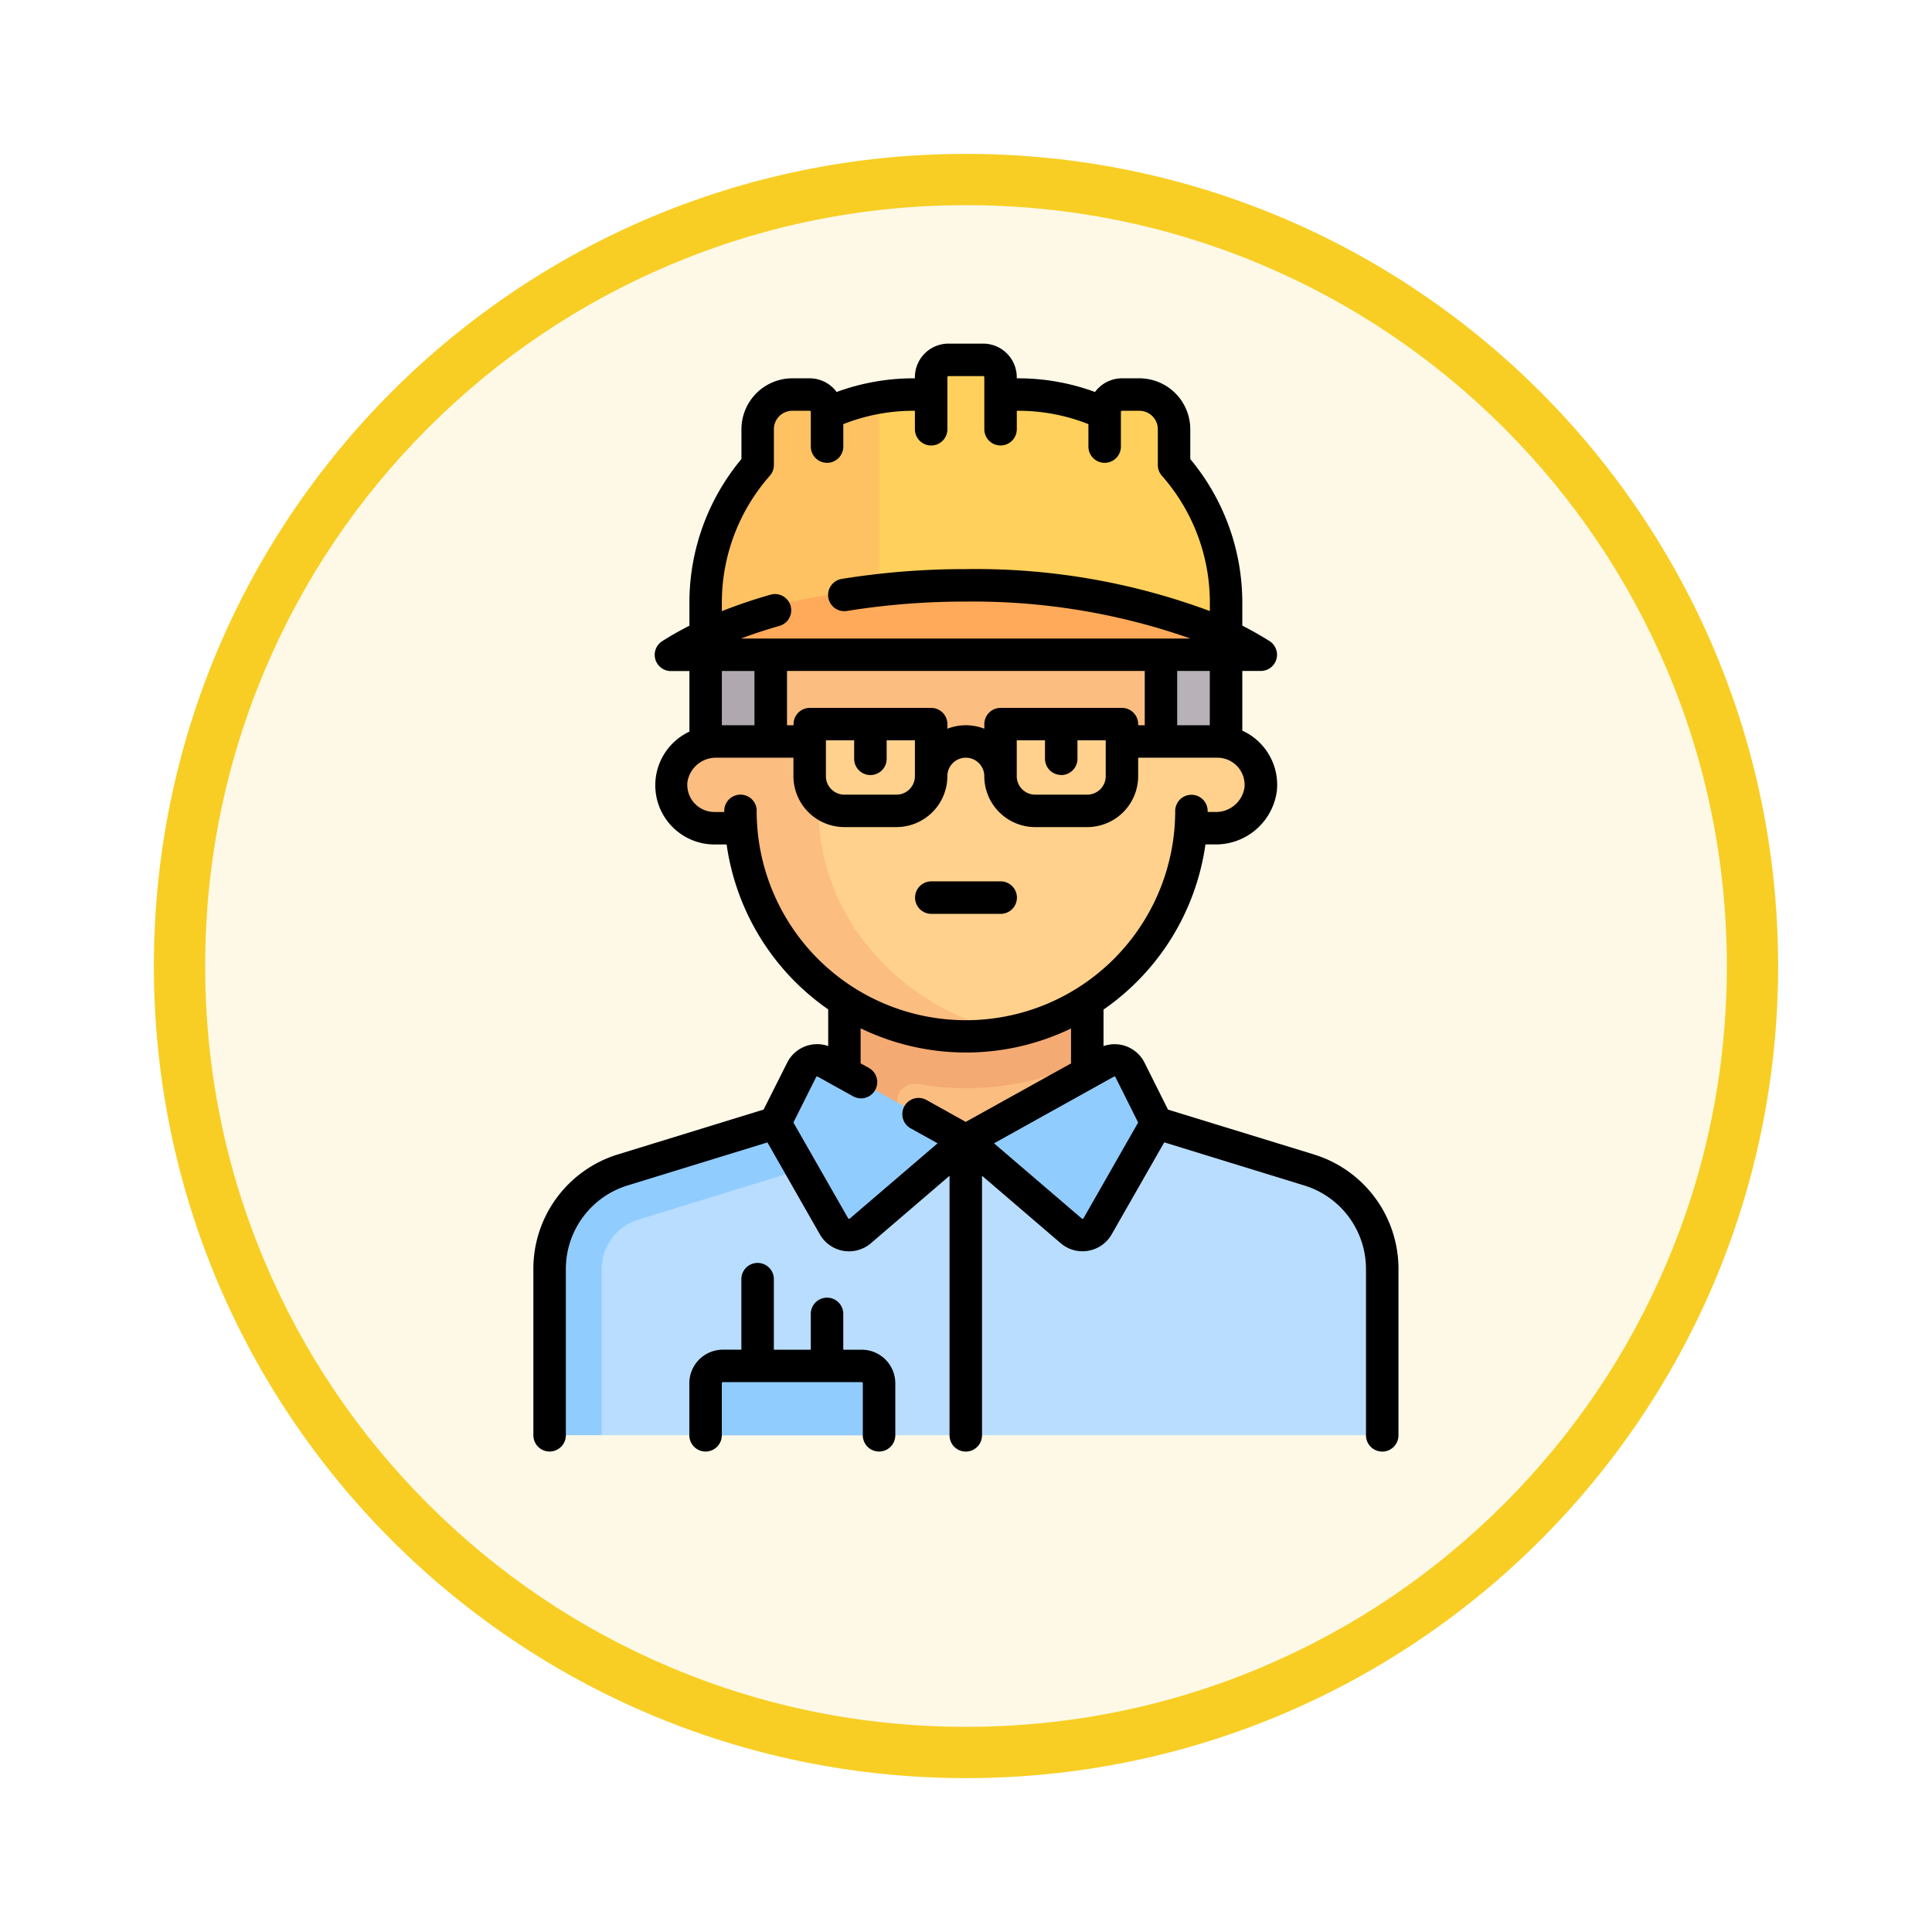 <svg xmlns="http://www.w3.org/2000/svg" xmlns:xlink="http://www.w3.org/1999/xlink" width="113" height="113" viewBox="0 0 113 113">
  <defs>
    <filter id="Trazado_982547" x="0" y="0" width="113" height="113" filterUnits="userSpaceOnUse">
      <feOffset dy="3" input="SourceAlpha"/>
      <feGaussianBlur stdDeviation="3" result="blur"/>
      <feFlood flood-opacity="0.161"/>
      <feComposite operator="in" in2="blur"/>
      <feComposite in="SourceGraphic"/>
    </filter>
  </defs>
  <g id="Grupo_1209619" data-name="Grupo 1209619" transform="translate(-4795 -9302.929)">
    <g id="Grupo_1209207" data-name="Grupo 1209207" transform="translate(3683 8072.713)">
      <g id="Grupo_1209049" data-name="Grupo 1209049">
        <g id="Grupo_1208493" data-name="Grupo 1208493" transform="translate(0 -4397.209)">
          <g id="Grupo_1202104" data-name="Grupo 1202104" transform="translate(0 -1149.226)">
            <g id="Grupo_1201923" data-name="Grupo 1201923" transform="translate(-4174.49 4856.378)">
              <g id="Grupo_1176928" data-name="Grupo 1176928" transform="translate(5295.49 1926.273)">
                <g id="Grupo_1172322" data-name="Grupo 1172322" transform="translate(0 0)">
                  <g id="Grupo_1164700" data-name="Grupo 1164700">
                    <g id="Grupo_1160931" data-name="Grupo 1160931">
                      <g id="Grupo_1160749" data-name="Grupo 1160749">
                        <g id="Grupo_1158891" data-name="Grupo 1158891">
                          <g id="Grupo_1157406" data-name="Grupo 1157406">
                            <g id="Grupo_1155793" data-name="Grupo 1155793">
                              <g id="Grupo_1154704" data-name="Grupo 1154704">
                                <g id="Grupo_1150790" data-name="Grupo 1150790">
                                  <g id="Grupo_1154214" data-name="Grupo 1154214">
                                    <g id="Grupo_1152583" data-name="Grupo 1152583">
                                      <g id="Grupo_1146973" data-name="Grupo 1146973">
                                        <g id="Grupo_1146954" data-name="Grupo 1146954">
                                          <g transform="matrix(1, 0, 0, 1, -9, -6)" filter="url(#Trazado_982547)">
                                            <g id="Trazado_982547-2" data-name="Trazado 982547" transform="translate(9 6)" fill="#fef9e7">
                                              <path d="M 47.5 93.5 C 41.289 93.5 35.265 92.284 29.595 89.886 C 24.118 87.569 19.198 84.252 14.973 80.027 C 10.748 75.802 7.431 70.882 5.114 65.405 C 2.716 59.735 1.5 53.711 1.5 47.5 C 1.5 41.289 2.716 35.265 5.114 29.595 C 7.431 24.118 10.748 19.198 14.973 14.973 C 19.198 10.748 24.118 7.431 29.595 5.114 C 35.265 2.716 41.289 1.5 47.5 1.5 C 53.711 1.5 59.735 2.716 65.405 5.114 C 70.882 7.431 75.802 10.748 80.027 14.973 C 84.252 19.198 87.569 24.118 89.886 29.595 C 92.284 35.265 93.5 41.289 93.5 47.5 C 93.5 53.711 92.284 59.735 89.886 65.405 C 87.569 70.882 84.252 75.802 80.027 80.027 C 75.802 84.252 70.882 87.569 65.405 89.886 C 59.735 92.284 53.711 93.5 47.5 93.5 Z" stroke="none"/>
                                              <path d="M 47.5 3 C 41.491 3 35.664 4.176 30.18 6.496 C 24.881 8.737 20.122 11.946 16.034 16.034 C 11.946 20.121 8.737 24.881 6.496 30.179 C 4.176 35.664 3 41.491 3 47.5 C 3 53.509 4.176 59.336 6.496 64.82 C 8.737 70.119 11.946 74.878 16.034 78.966 C 20.122 83.054 24.881 86.263 30.18 88.504 C 35.664 90.824 41.491 92 47.5 92 C 53.509 92 59.336 90.824 64.821 88.504 C 70.119 86.263 74.878 83.054 78.966 78.966 C 83.054 74.878 86.263 70.119 88.504 64.82 C 90.824 59.336 92 53.509 92 47.5 C 92 41.491 90.824 35.664 88.504 30.179 C 86.263 24.881 83.054 20.121 78.966 16.034 C 74.878 11.946 70.119 8.737 64.821 6.496 C 59.336 4.176 53.509 3 47.5 3 M 47.5 0 C 73.734 0 95 21.266 95 47.5 C 95 73.733 73.734 95 47.5 95 C 21.266 95 7.62939453125e-06 73.733 7.62939453125e-06 47.5 C 7.62939453125e-06 21.266 21.266 0 47.5 0 Z" stroke="none" fill="#f8ce24"/>
                                            </g>
                                          </g>
                                        </g>
                                      </g>
                                    </g>
                                  </g>
                                </g>
                              </g>
                            </g>
                          </g>
                        </g>
                      </g>
                    </g>
                  </g>
                </g>
              </g>
            </g>
          </g>
        </g>
      </g>
    </g>
    <g id="architect_5696391" transform="translate(4770.086 9323.027)">
      <g id="Grupo_1209617" data-name="Grupo 1209617" transform="translate(57.095 0.949)">
        <path id="Trazado_1048450" data-name="Trazado 1048450" d="M135.678,135.758h4.058v6.087h-4.058Z" transform="translate(-126.588 -119.525)" fill="#b0a8af"/>
        <path id="Trazado_1048451" data-name="Trazado 1048451" d="M344.1,135.758h4.058v6.087H344.1Z" transform="translate(-308.629 -119.525)" fill="#b8b2b8"/>
        <path id="Trazado_1048452" data-name="Trazado 1048452" d="M108.265,348.922l-15.023-4.744h-10.1l-15.023,4.744a6.088,6.088,0,0,0-4.254,5.8l3.012,9.742h6.077l4.807-1.21,5.339,1.21h29.423v-9.743A6.087,6.087,0,0,0,108.265,348.922Z" transform="translate(-63.861 -301.566)" fill="#b8ddff"/>
        <path id="Trazado_1048453" data-name="Trazado 1048453" d="M200.136,280.048h14.2v11.16h-14.2Z" transform="translate(-182.888 -245.553)" fill="#fbbd80"/>
        <path id="Trazado_1048454" data-name="Trazado 1048454" d="M200.136,291.209h3.044V288.9a.977.977,0,0,1,.353-.759,1.1,1.1,0,0,1,.895-.229,16.222,16.222,0,0,0,9.913-1.4v-6.461h-14.2Z" transform="translate(-182.888 -245.554)" fill="#f4aa73"/>
        <path id="Trazado_1048455" data-name="Trazado 1048455" d="M152.015,148.847h-3.6v-5.073H126.092v5.073h-3.354a2.636,2.636,0,0,0-2.668,2.275,2.537,2.537,0,0,0,2.523,2.8h1.573a13.176,13.176,0,0,0,26.276,0h1.429a2.636,2.636,0,0,0,2.668-2.275A2.537,2.537,0,0,0,152.015,148.847Z" transform="translate(-112.944 -126.526)" fill="#ffd18d"/>
        <path id="Trazado_1048456" data-name="Trazado 1048456" d="M163.072,13.671V11.559a2.029,2.029,0,0,0-2.029-2.029h-1.015a1.015,1.015,0,0,0-1.015,1.015v.1A12.109,12.109,0,0,0,153.94,9.53h-1.015V8.516A1.015,1.015,0,0,0,151.911,7.5h-2.029a1.015,1.015,0,0,0-1.015,1.015V9.53h-1.015a12.109,12.109,0,0,0-5.073,1.118v-.1a1.015,1.015,0,0,0-1.015-1.015h-1.015a2.029,2.029,0,0,0-2.029,2.029v2.112a12.115,12.115,0,0,0-3.043,8.034v2.029h30.437V21.7a12.115,12.115,0,0,0-3.043-8.034Z" transform="translate(-126.588 -7.501)" fill="#ffd05b"/>
        <path id="Trazado_1048457" data-name="Trazado 1048457" d="M145.826,23.722a12.231,12.231,0,0,0-3.044.927v-.1a1.015,1.015,0,0,0-1.015-1.015h-1.015a2.029,2.029,0,0,0-2.029,2.029v2.112a12.114,12.114,0,0,0-3.043,8.034v2.029h10.146V23.722Z" transform="translate(-126.59 -21.503)" fill="#ffc263"/>
        <path id="Trazado_1048458" data-name="Trazado 1048458" d="M136.918,111.71a45.569,45.569,0,0,0-16.88,2.9.6.6,0,0,0,.24,1.159h33.278a.6.6,0,0,0,.24-1.159A45.566,45.566,0,0,0,136.918,111.71Z" transform="translate(-112.608 -98.521)" fill="#ffaa5a"/>
        <path id="Trazado_1048459" data-name="Trazado 1048459" d="M148.413,148.388v-4.614H126.092v5.073h-3.354a2.636,2.636,0,0,0-2.668,2.275,2.537,2.537,0,0,0,2.523,2.8h1.573a13.187,13.187,0,0,0,15.685,11.929c-6.08-1.176-11.2-6.52-11.2-12.943v-4.517h19.757Z" transform="translate(-112.944 -126.526)" fill="#fbbd80"/>
        <g id="Grupo_1209616" data-name="Grupo 1209616" transform="translate(0 40.97)">
          <path id="Trazado_1048460" data-name="Trazado 1048460" d="M144.809,472.435h-8.117a1.015,1.015,0,0,0-1.015,1.015v3.044h10.146V473.45A1.014,1.014,0,0,0,144.809,472.435Z" transform="translate(-126.588 -454.559)" fill="#91ccff"/>
          <path id="Trazado_1048461" data-name="Trazado 1048461" d="M265.525,331.761a1.014,1.014,0,0,0-1.4-.433l-8.2,4.558,6.17,5.288a1.015,1.015,0,0,0,1.541-.267l3.449-6.036Z" transform="translate(-231.612 -331.2)" fill="#91ccff"/>
          <path id="Trazado_1048462" data-name="Trazado 1048462" d="M169.3,331.761a1.014,1.014,0,0,1,1.4-.433l8.2,4.558-6.17,5.288a1.015,1.015,0,0,1-1.541-.267l-3.449-6.036Z" transform="translate(-154.594 -331.2)" fill="#91ccff"/>
          <path id="Trazado_1048463" data-name="Trazado 1048463" d="M69.021,365.265l8.883-2.736-.922-2.994-8.867,2.8a6.087,6.087,0,0,0-4.254,5.8v9.743h3.012v-9.709A3.028,3.028,0,0,1,69.021,365.265Z" transform="translate(-63.861 -355.949)" fill="#91ccff"/>
        </g>
      </g>
      <g id="Grupo_1209618" data-name="Grupo 1209618" transform="translate(56.115 0)">
        <path id="Trazado_1048464" data-name="Trazado 1048464" d="M238.425,249.449a.949.949,0,0,0-.949-.949h-4.058a.949.949,0,1,0,0,1.9h4.058A.949.949,0,0,0,238.425,249.449Z" transform="translate(-210.148 -217.048)"/>
        <path id="Trazado_1048465" data-name="Trazado 1048465" d="M101.747,47.419,93.228,44.8l-1.37-2.74a1.958,1.958,0,0,0-2.4-.974V38.95a14.159,14.159,0,0,0,5.961-9.658h.564a3.6,3.6,0,0,0,3.613-3.13,3.481,3.481,0,0,0-2.021-3.526v-3.49h1.08a.949.949,0,0,0,.507-1.752c-.5-.315-1.029-.614-1.587-.9V15.153a13.111,13.111,0,0,0-3.043-8.4V5.007A2.982,2.982,0,0,0,91.55,2.029H90.535a1.96,1.96,0,0,0-1.575.8,13.032,13.032,0,0,0-4.512-.8h-.065V1.964A1.966,1.966,0,0,0,82.418,0H80.389a1.966,1.966,0,0,0-1.964,1.964v.065H78.36a13.046,13.046,0,0,0-4.512.8,1.96,1.96,0,0,0-1.576-.8H71.258A2.982,2.982,0,0,0,68.28,5.007V6.749a13.11,13.11,0,0,0-3.043,8.4V16.5q-.841.425-1.587.9a.949.949,0,0,0,.507,1.752h1.08v3.542a3.463,3.463,0,0,0,1.467,6.6h.709a14.156,14.156,0,0,0,5.941,9.646v2.144a1.958,1.958,0,0,0-2.4.974L69.576,44.8l-8.5,2.616a7,7,0,0,0-4.966,6.725v9.709a.949.949,0,1,0,1.9,0V54.144a5.113,5.113,0,0,1,3.626-4.911L69.8,46.721,72.868,52.1a1.963,1.963,0,0,0,2.983.517l4.6-3.945V63.853a.949.949,0,1,0,1.9,0V48.669l4.6,3.945a1.956,1.956,0,0,0,1.276.473,1.989,1.989,0,0,0,.337-.029,1.958,1.958,0,0,0,1.37-.961l3.075-5.381,8.174,2.517a5.113,5.113,0,0,1,3.626,4.911v9.709a.949.949,0,1,0,1.9,0V54.144a7,7,0,0,0-4.966-6.725ZM67.134,15.153A11.212,11.212,0,0,1,69.94,7.729a.949.949,0,0,0,.237-.628V5.007a1.081,1.081,0,0,1,1.08-1.08h1.015a.065.065,0,0,1,.065.065V6.022a.949.949,0,1,0,1.9,0V4.71a11.151,11.151,0,0,1,4.124-.782h.065v1.08a.949.949,0,1,0,1.9,0V1.964a.065.065,0,0,1,.065-.065h2.029a.065.065,0,0,1,.065.065V5.007a.949.949,0,0,0,1.9,0V3.928h.065a11.14,11.14,0,0,1,4.124.781V6.022a.949.949,0,1,0,1.9,0V3.993a.065.065,0,0,1,.065-.065h1.015a1.081,1.081,0,0,1,1.08,1.08V7.1a.949.949,0,0,0,.237.628,11.212,11.212,0,0,1,2.806,7.425v.489A39.249,39.249,0,0,0,81.4,13.189a45.132,45.132,0,0,0-7.255.573.949.949,0,0,0,.306,1.874,43.222,43.222,0,0,1,6.949-.548,38.331,38.331,0,0,1,13.14,2.16H68.255q1.063-.4,2.248-.738a.949.949,0,0,0-.52-1.826,29.679,29.679,0,0,0-2.849.964Zm28.539,3.993v3.174H93.766V19.146Zm-5.138,2.16h-7.1a.949.949,0,0,0-.949.949v.269a2.967,2.967,0,0,0-2.16,0v-.269a.949.949,0,0,0-.949-.949h-7.1a.949.949,0,0,0-.949.949v.065h-.384V19.146H91.868v3.174h-.384v-.065A.949.949,0,0,0,90.535,21.306Zm-3.551,3.928a.949.949,0,0,0,.949-.949V23.2h1.653V25.3a1.081,1.081,0,0,1-1.08,1.08H85.462a1.081,1.081,0,0,1-1.08-1.08V23.2h1.652v1.08a.949.949,0,0,0,.949.949Zm-11.16,0a.949.949,0,0,0,.949-.949V23.2h1.653V25.3a1.081,1.081,0,0,1-1.08,1.08H74.3a1.081,1.081,0,0,1-1.08-1.08V23.2h1.653v1.08A.949.949,0,0,0,75.824,25.234Zm-8.689-6.087h1.907v3.174H67.134Zm2.039,8.182a.949.949,0,1,0-1.9,0v.065H66.7a1.588,1.588,0,0,1-1.579-1.754,1.684,1.684,0,0,1,1.724-1.42h4.476V25.3A2.982,2.982,0,0,0,74.3,28.277h3.044A2.982,2.982,0,0,0,80.324,25.3a1.08,1.08,0,1,1,2.16,0,2.982,2.982,0,0,0,2.978,2.978h3.044A2.982,2.982,0,0,0,91.484,25.3v-1.08h4.641A1.587,1.587,0,0,1,97.7,25.973a1.684,1.684,0,0,1-1.724,1.42h-.428v-.056a.949.949,0,0,0-.949-.949h0a.949.949,0,0,0-.949.949,12.24,12.24,0,0,1-24.48-.009ZM81.4,45.519,79.1,44.238a.949.949,0,1,0-.922,1.66l1.575.875-5.134,4.4a.06.06,0,0,1-.054.015.061.061,0,0,1-.046-.032l-3.2-5.6L72.648,42.9a.062.062,0,0,1,.039-.033.063.063,0,0,1,.051.005l2.074,1.152a.949.949,0,0,0,.922-1.66l-.483-.268v-2.05a14.118,14.118,0,0,0,12.306.009V42.1Zm6.887,5.637a.065.065,0,0,1-.1.017l-5.134-4.4,7.012-3.9a.065.065,0,0,1,.09.028l1.328,2.656Z" transform="translate(-56.115 0)"/>
        <path id="Trazado_1048466" data-name="Trazado 1048466" d="M138.259,429.927h-1.08v-2.095a.949.949,0,1,0-1.9,0v2.095h-2.16V425.8a.949.949,0,0,0-1.9,0v4.124h-1.08a1.966,1.966,0,0,0-1.964,1.964v3.044a.949.949,0,0,0,1.9,0v-3.044a.065.065,0,0,1,.065-.065h8.117a.065.065,0,0,1,.065.065v3.044a.949.949,0,0,0,1.9,0v-3.044A1.966,1.966,0,0,0,138.259,429.927Z" transform="translate(-119.058 -371.082)"/>
      </g>
    </g>
  </g>
</svg>
